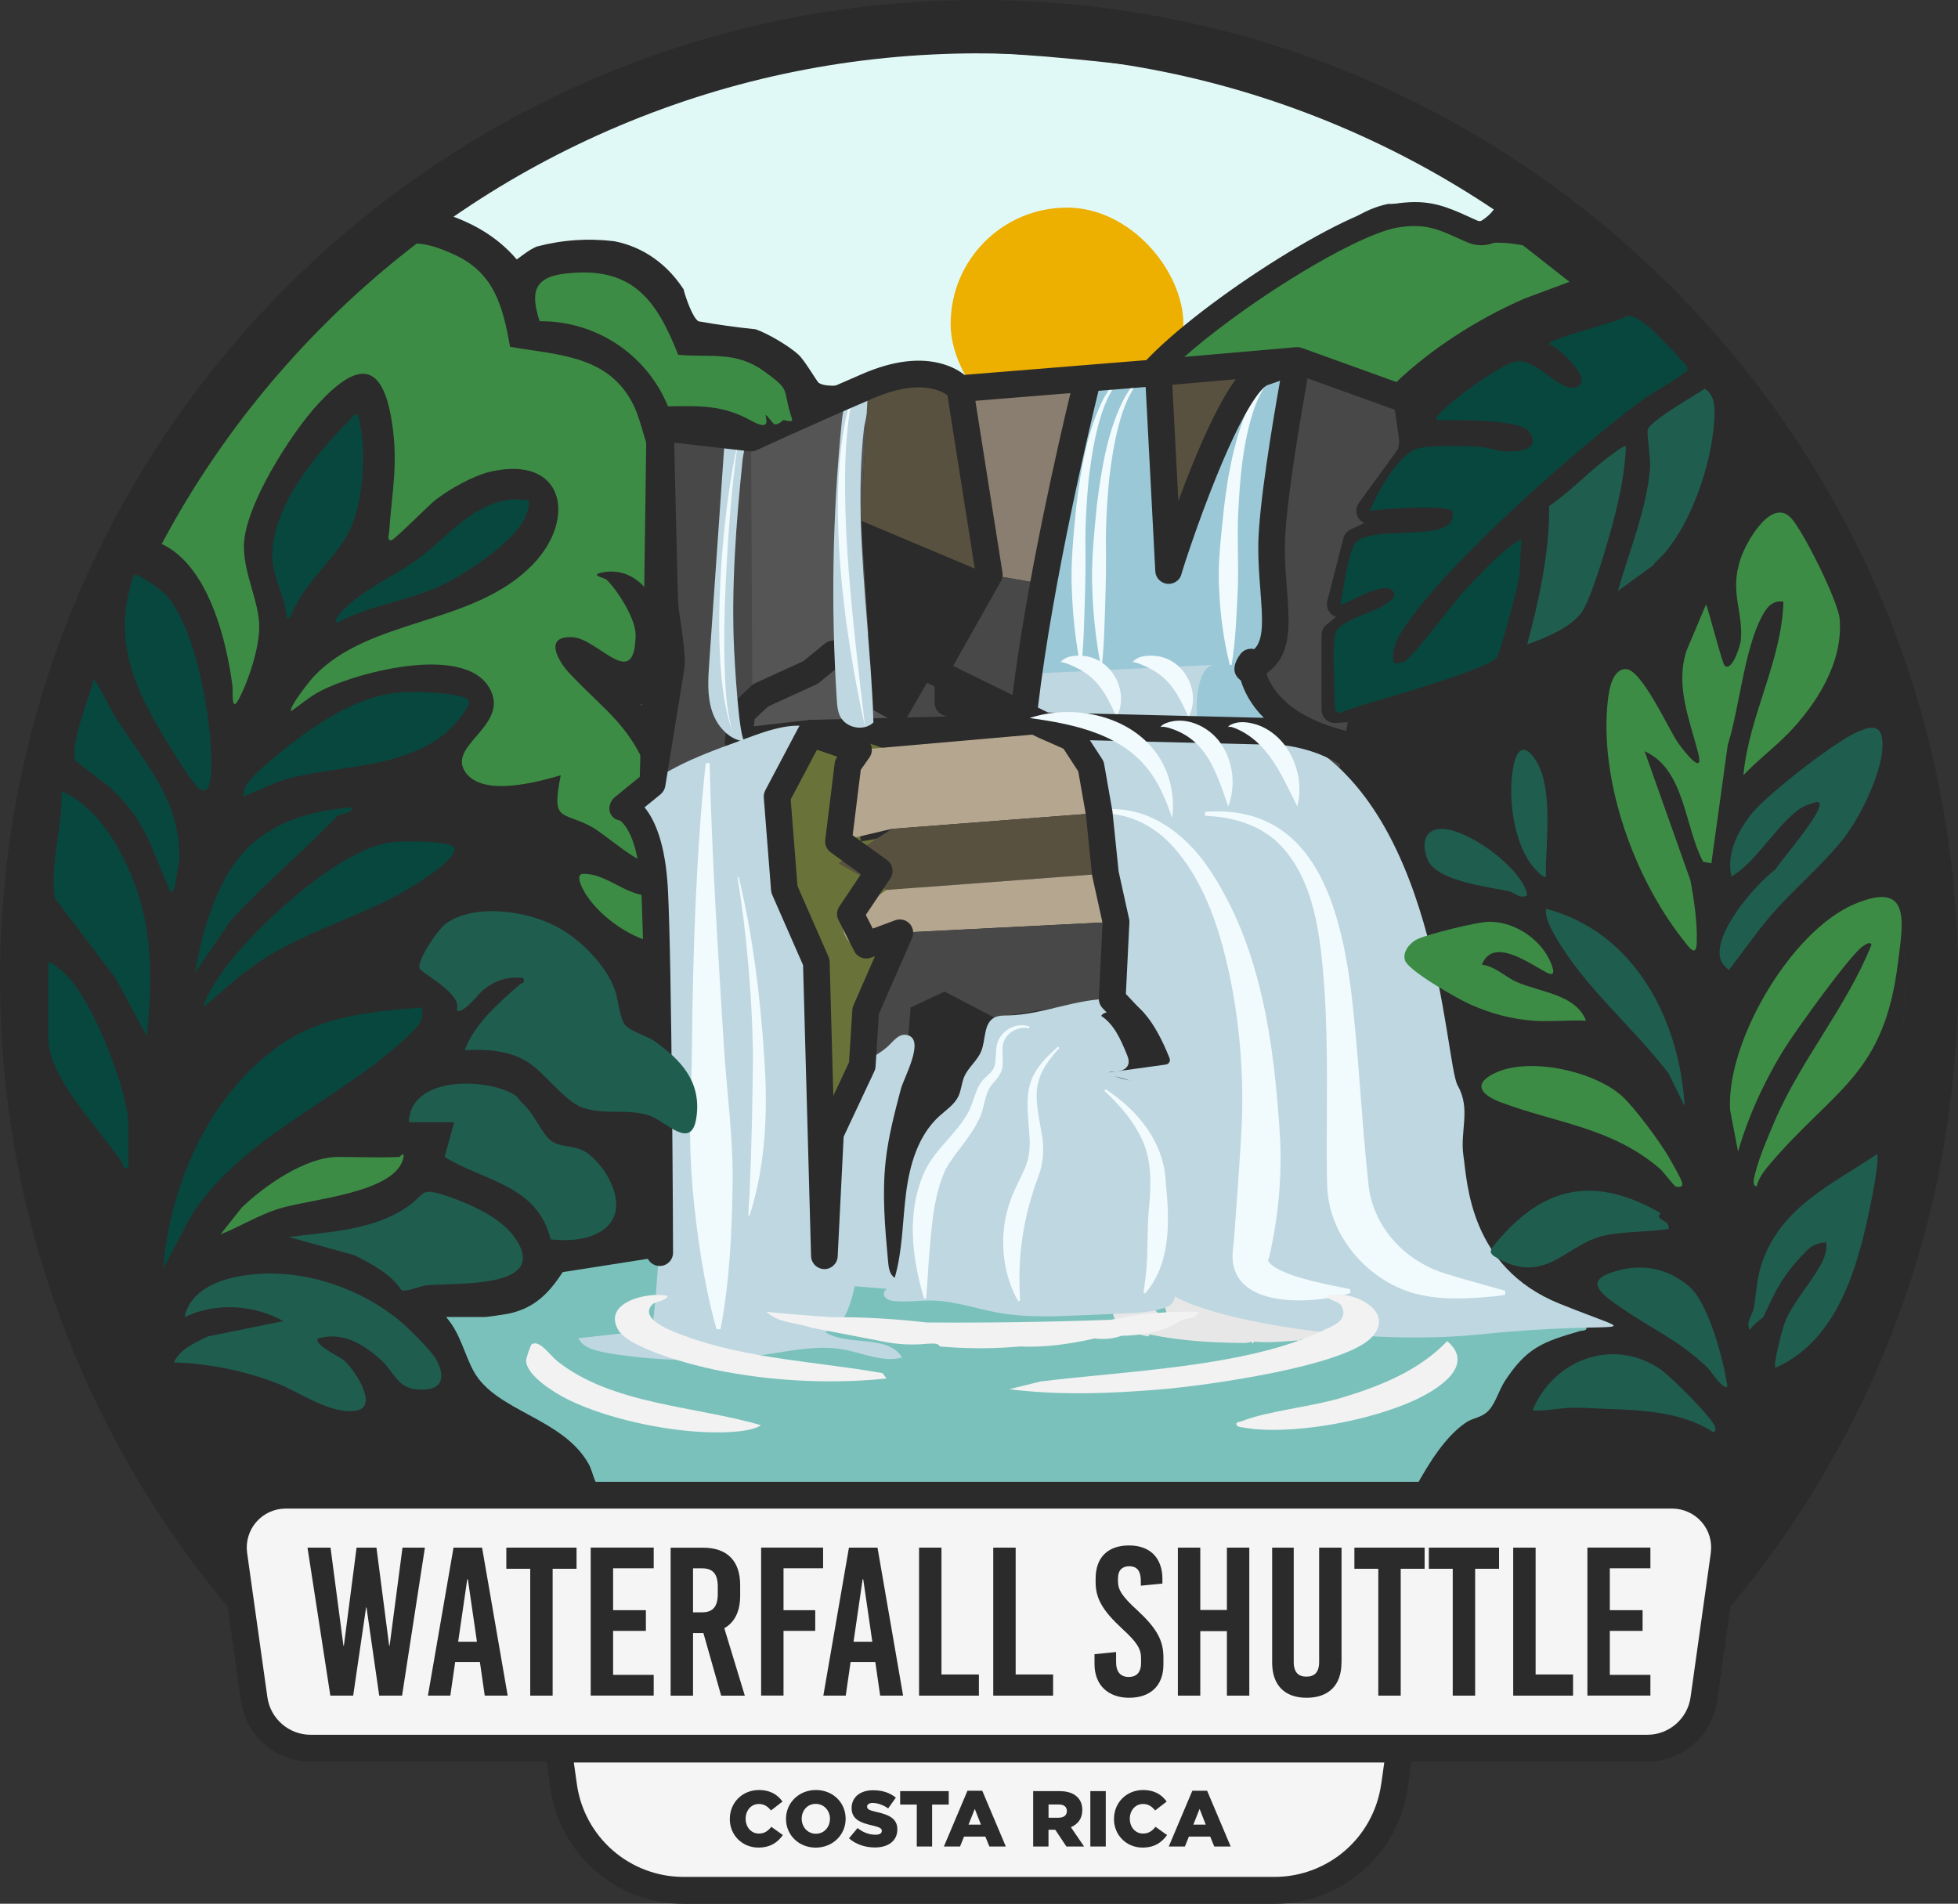 <?xml version="1.0" encoding="UTF-8"?>
<svg id="Layer_1" data-name="Layer 1" xmlns="http://www.w3.org/2000/svg" viewBox="0 0 403.76 392.56">
  <rect x="0" y="0" width="403.76" height="392.56" fill="#333333" stroke="none"/>
  <defs>
    <style>
      .cls-1 {
        fill: #2b2b2b;
      }

      .cls-2 {
        fill: #f1fafc;
      }

      .cls-3 {
        fill: #897e6f;
      }

      .cls-4 {
        fill: #595140;
      }

      .cls-5 {
        fill: #7ac1bb;
      }

      .cls-6 {
        fill: #697339;
      }

      .cls-7 {
        fill: #e7e7e7;
      }

      .cls-8 {
        fill: #b5a690;
      }

      .cls-9 {
        fill: #1d1d1d;
      }

      .cls-10 {
        fill: #edaf00;
      }

      .cls-11 {
        fill: #9ac8d6;
      }

      .cls-12 {
        fill: #bed7e1;
      }

      .cls-13 {
        fill: #3d8c45;
      }

      .cls-14 {
        fill: #f2f2f2;
      }

      .cls-15 {
        fill: #f5f5f5;
      }

      .cls-16 {
        fill: #08473e;
      }

      .cls-17 {
        fill: #e1f9f6;
      }

      .cls-18 {
        fill: #484848;
      }

      .cls-19 {
        fill: #1a1a1a;
      }

      .cls-20 {
        fill: #555;
      }

      .cls-21 {
        fill: #1f5d4e;
      }
    </style>
  </defs>
  <path class="cls-1" d="M377.75,127.59c-9.61-22.73-23.38-43.14-40.91-60.67-17.53-17.53-37.95-31.3-60.67-40.91-23.52-9.95-48.52-14.99-74.29-14.99s-50.77,5.05-74.29,14.99c-22.73,9.61-43.14,23.38-60.67,40.91-17.53,17.53-31.3,37.95-40.91,60.67-9.95,23.52-14.99,48.52-14.99,74.29s5.05,50.77,14.99,74.29c9.61,22.73,23.38,43.14,40.91,60.67,12.42,12.42,36.74,14.67,51.84,23.17,6.22,3.5,2.2,14.94,8.83,17.74,23.52,9.95,49.4-21.56,75.17-21.56s49.89,31.51,73.41,21.56c7.53-3.19,5.44-12.99,12.45-17.08,14.13-8.24,36.51-12.11,48.23-23.83,17.53-17.53,31.3-37.95,40.91-60.67,9.95-23.52,14.99-48.52,14.99-74.29s-5.05-50.77-14.99-74.29ZM248.66,72.98c0,15.93-12.91,28.84-28.84,28.84h0c-15.93,0-28.84-12.91-28.84-28.84h0c0-15.93,12.91-28.84,28.84-28.84h0c15.93,0,28.84,12.91,28.84,28.84h0Z"/>
  <rect class="cls-1" x="186.11" y="39.28" width="67.42" height="67.42" rx="33.71" ry="33.71"/>
  <path class="cls-17" d="M308.3,41.24c-1.25-1.35-9.5-5.79-11.72-7-8.65-4.73-19.71-9.89-28.99-13.12-9.41-3.62-19.72-6.62-29.73-7.71-.6.24-1.23.4-1.89.32-28.06-3.19-56.68-5.91-84.04,3.21l-1.6-.23c-4.08.32-8.38,1.59-12.11,3.3-16.33,5.43-32.81,13.98-46.79,23.95,5.88,1.88,11.09,4.79,15.13,9.54,1.32-.95,2.61-2.02,4.13-2.66,5.23-1.38,10.55-1.75,15.96-1.1,6.06,1.16,10.98,4.81,14.31,9.91.37,1.54,1.87,5.95,3.09,6.61,3.9.69,7.82,1.24,11.77,1.64,2.48.85,6.88,3.44,8.82,5.22,1.35,1.24,3.81,5.58,4.21,5.84,1.76,1.13,5.98.19,8.14.53.67-.18,5.17-1.2,5.3-1.68,3.8-.44,2.47-.47,8.46-.44,6.73-.81,9.81,2.95,20.25,1.84,6.43-.3,5.4-.3,13.07-.3l12.61-2.79c5.04-2.35,4.16,0,10.18-8.11,2.48-3.7,2.38-2.87,5.57-4.77,8.38-5.02,7.81-5.79,8.23-5.37.95.93,5.77,7.03,7.18,8.18-.43-10.96,8.02-21.86,18.43-24.01,6.41.01,12.68.04,18.17,3.85,1.18.01,5.12-3.25,3.83-4.66Z"/>
  <rect class="cls-10" x="196.03" y="42.81" width="48" height="48" rx="24" ry="24"/>
  <g>
    <path class="cls-13" d="M256.79,100.43c.09-.82.28-1.84.55-3.09.47-2.23.96-4.53.58-6.72-.12-.66-.49-1.25-1.05-1.62-.41-.28-.9-.43-1.39-.43-.17,0-.34.02-.5.05-3.94.82-7.01,3.15-9.72,5.21-2.75,2.09-5.16,3.92-8.09,4.16-.17-.66-.37-1.45-.5-2.02-.35-1.43-.57-2.33-.78-2.88-.55-1.44-1.85-3.31-2.99-4.96-.39-.56-.88-1.27-1.17-1.73.62-1.79,3.32-6.66,4.25-7.87,8.69-11.26,40.66-32.24,51.82-34.02,1.46-.23,2.76-.35,3.97-.35,3.91,0,6.61,1.22,10.7,3.07l1.05.47c.6.27,1.23.4,1.88.4.6,0,1.2-.12,1.76-.35.05-.02.5-.19,1.82-.19,2.04,0,4.71.41,6.1.71l13.55,10.62-13.29,4.96s-.08.03-.12.05c-9.57,4.17-18.93,10.29-25.7,16.81-.65.62-1.74,1.95-3.46,4.06-1.03,1.26-2.52,3.08-3.18,3.78-.73.14-2.32.34-3.42.47-1.88.23-3.83.46-5.01.76-6.23,1.58-13.48,5.11-17.67,10.65Z"/>
    <path class="cls-1" d="M291.77,46.62c3.38,0,5.61,1.01,9.68,2.85.34.16.7.31,1.06.48.92.41,1.89.62,2.9.62.88,0,1.74-.16,2.56-.47.11-.02.43-.06,1.02-.06,1.61,0,3.7.29,5.04.54l9.61,7.53-9.15,3.41c-.08.03-.16.06-.25.1-9.83,4.28-19.46,10.58-26.42,17.3-.76.73-1.89,2.1-3.66,4.27-.77.94-1.82,2.23-2.53,3.05-.73.11-1.72.22-2.46.31-2.05.25-3.99.48-5.32.82-4.39,1.11-9.25,3.14-13.37,6.12.09-1.09.07-2.2-.12-3.32-.23-1.32-.99-2.49-2.1-3.25-.83-.56-1.8-.85-2.78-.85-.34,0-.67.03-1.01.1-4.49.93-7.79,3.44-10.71,5.66-1.9,1.44-3.38,2.53-4.78,3.14-.32-1.34-.54-2.16-.78-2.8-.61-1.59-1.74-3.28-3.26-5.48-.13-.18-.27-.39-.41-.59.92-1.96,2.75-5.2,3.41-6.09,3.78-4.9,13.34-12.74,24.35-19.98,10.96-7.2,21.13-12.35,25.91-13.11,1.33-.21,2.5-.32,3.58-.32M291.77,41.67c-1.31,0-2.74.12-4.36.38-11.98,1.91-44.49,23.41-53.4,34.96-1.06,1.37-5.13,8.48-4.86,9.77.19.93,3.6,5.06,4.41,7.19.43,1.12,1.44,6.34,1.88,6.47.36.04.72.05,1.07.05,7.51,0,11.56-7.9,18.96-9.44.83,4.73-3.9,11.82,1.1,14.86,2.63-7.3,11.32-11.9,18.49-13.72,2.16-.55,8.09-.95,9.05-1.41.74-.36,5.81-7,7.14-8.28,6.95-6.7,16.13-12.48,24.96-16.32l17.43-6.5-17.47-13.69c-1.25-.31-4.56-.89-7.19-.89-1.11,0-2.09.1-2.75.37-.26.11-.54.16-.82.16-.3,0-.59-.06-.87-.19-4.82-2.17-7.97-3.77-12.77-3.77h0Z"/>
  </g>
  <path class="cls-13" d="M362.26,244.62c-1.13,0-.44-2.18-.29-2.77.75-3.13,2.74-7.75,4.05-10.81,5.48-12.69,14.73-23.35,19.91-36.24-.35-.76-1.31.03-1.77.32-2.54,1.6-13.92,17.48-16.07,20.93-4.07,6.51-7.58,14.06-9.68,21.42l-1.64-8.54c-.87-13.99,12.49-36.98,25.71-42.53,11.84-4.97,9.9,3.99,8.89,12.19-2.84,22.94-12.88,25.77-26.08,41.07-1.18,1.37-2.68,3.18-3.03,4.96Z"/>
  <path class="cls-13" d="M160.24,216.27c-.07.29-.55.79-1.1.56-.72-.31-5.03-6.38-6.6-7.72-2.53-2.15-9.1-5.15-9.8-8.36-.32-1.45.37-3.97-.66-4.85-.98-.83-6.62-1.24-8.57-1.89-4.78-1.58-9.81-5.23-12.59-9.43-.51-.77-2.67-4.39-.58-4.39,6.01,0,10.22,6.73,17.55,3.82,5.44-2.16,4.37-11.65,4.2-16.44,2.24.04,3.85-1.79,6.2-1.12.46.13,5.45,6.26,6.12,7.21,3.11,4.4,5.83,10.72,5.83,16.19v26.42Z"/>
  <path class="cls-21" d="M82.42,272.36c1.89,1.56,6.84,6.42,7.79,8.44,2.1,4.47-.12,6.16-4.56,5.67-3.72-.41-4.62-3.78-6.85-5.82-3.71-3.39-8.06-6.16-13.23-4.65-1.05,1.16,4.53,3.84,5.23,4.4,2.15,1.74,7.41,9.58,2.76,10.46-5.13.97-11.82-3.8-16.41-5.61-6.47-2.55-14.37-4.14-21.3-4.3,1.29-2.85,4.36-4.03,7.01-5.37l15.56-3.16c-6.12-3.42-13.99-3.89-20.36-.82.9-4.68,5.5-7.11,9.78-8.11,11.87-2.76,25.33,1.21,34.6,8.87Z"/>
  <path class="cls-16" d="M87.03,207.74c.46,2.96-1.16,4.25-3.05,6.04-13.58,12.93-34.49,20.7-44.75,37.27l-5.59,10.64c1.37-17.29,9.34-35.6,23.71-45.91,8.83-6.34,19.06-7.18,29.68-8.03Z"/>
  <path class="cls-20" d="M179.03,79.59l-26.84,11.54.31-2.8-2.63,2-13.82-2.17,2.17,28.17c.62,8.07.37,16.19-.76,24.2l-2.97,21.13,17.72-8.77,14.93-1.68,18.9-1.56-7.01-70.06-26.84,11.54h0"/>
  <path class="cls-18" d="M155.19,151.93l-.32-61.6-18.82-2.17,3.79,39.45-5.36,34.05s6.23-5.41,20.71-9.73Z"/>
  <path class="cls-21" d="M107.6,227.35c2.75,2.45,4.06,6.45,6.12,7.93,1.98,1.42,4.6.76,7.08,2.28,1.44.88,3.37,3.1,4.24,4.57,5.9,10.02-1.97,14.58-11.5,13.42-2.74-11.18-13.52-11.88-21.86-16.98l1.97-7.16h-9.35c.28-9.52,15.65-9.16,21.51-5.82,1.14.65,1.16,1.18,1.81,1.76Z"/>
  <path class="cls-21" d="M82.73,265.99c-2.12-3.29-6.16-5.41-9.64-7.16l-13.58-3.75c8.32-1.08,17.23-1.33,24.39-6.16,3.91-2.64,2.51-4.23,8.07-2.36,4.71,1.59,11.1,4.35,14.08,8.49,7.81,10.88-12.2,9.4-18.13,9.99-1.3.13-4.26,1.51-5.19.95Z"/>
  <path class="cls-21" d="M366.12,282.05c-.55-.62,1.42-8.04,1.93-9.35,1.78-4.56,6.61-9.53,8.09-13.37.42-1.08.56-2,.43-3.15-2.46.13-3.29.93-4.84,2.56-4.18,4.42-5.6,7.42-8.02,12.67-.22.48-2.61,1.89-2.83,2.93-1.04-1.6.57-3.26.8-4.71.66-4.16.54-6.72,2.3-10.91,4.36-10.34,14.29-14.81,23.05-20.71.73,1.01-1.46,11.22-1.9,13.23-2.65,11.97-6.96,25.45-19.01,30.8Z"/>
  <path class="cls-16" d="M93.6,174.74c1.14,1.65-5.05,5.74-6.28,6.59-10.09,6.91-22.14,9.69-32.39,16.06-4.74,2.94-8.81,6.79-13.04,10.35.43-1.92,1.99-4.34,3.07-6.01,5.93-9.2,24.78-26.79,35.8-28.06,2.1-.24,11.83-.39,12.85,1.07Z"/>
  <path class="cls-16" d="M95.63,146.99c-7.9,11.76-24.64,10.44-36.24,13.57-2.97.8-6.33,2.59-9.24,3.69-.16-.17.44-2.19.73-2.57,2.13-2.86,8.56-7.96,11.52-10.08,5.75-4.12,12.57-8.17,19.96-8.8,2.73-.23,11.96-.09,14.03,1.38.88.63-.3,2.15-.75,2.82Z"/>
  <path class="cls-16" d="M73.81,85.54c1.82,6.39,1.26,16.98-1.37,23.12-2.57,6.01-9.13,10.68-12.34,17.94-1.18,2.66-1.04-.68-1.29-1.56-.78-2.79-2.44-6.76-2.62-9.51-.68-10.5,9.04-22.05,16.06-29.07.49-.49.48-1.2,1.55-.92Z"/>
  <path class="cls-21" d="M335.29,92.14c-.23,5.03-1.2,10.01-2.47,14.87-1.18,4.5-4.17,14.75-6.22,18.55-1.93,3.57-7.98,6.05-11.67,7.31,2.46-9.32,4.59-18.8,4.52-28.51,4.68-3.21,8.5-7.5,13.15-10.79.49-.34,2.31-1.87,2.69-1.43Z"/>
  <path class="cls-13" d="M334.55,226.1c2.61,2.39,7.58,9.14,9.45,12.3.64,1.09,2.58,4.46,2.85,5.42.31,1.08-.81,1.01-1.36.82-.23-.08-2.68-3.21-3.22-3.67-10.04-8.56-21.35-9.35-32.83-13.69-4.39-1.66-5.79-4.02-.72-6.21,7.07-3.05,20.15-.17,25.84,5.03Z"/>
  <path class="cls-21" d="M347.4,228.11l-3.31-6.74c-7.06-9.27-17.44-17.93-23.24-28.08-1.02-1.79-2.19-3.79-2.07-5.91,18.34,4.84,27.57,22.92,28.62,40.73Z"/>
  <path class="cls-21" d="M342.25,282.26c2.21,1.48,10.11,9.37,11.24,11.61.34.68.48,1.42-.3,1.38-6.45-4.14-14.56-4.48-22.11-4.74-2.02-.07-4.55-.24-6.49-.23-2.98.01-5.61.72-8.56.57,4.26-10.44,16.41-15.13,26.22-8.6Z"/>
  <path class="cls-16" d="M109.05,103.15c.12,1.23-.22,2.31-.7,3.43-2.32,5.32-12.99,12.29-18.41,14.62-6.66,2.86-14.17,3.81-20.52,7.28-.83-1.06,2.39-3.7,3.18-4.37,3.94-3.34,9.2-5.65,13.28-8.61,7.15-5.2,12.99-13.89,23.17-12.34Z"/>
  <path class="cls-21" d="M348.28,265.23c4.05,3.4,7.18,15.39,7.93,20.67-.87.87-3.48-3.28-4.1-3.88-6.09-5.82-11.44-7.91-17.88-12.4-3.05-2.13-7.79-5.12-2.23-7.11,5.92-2.12,11.47-1.31,16.28,2.72Z"/>
  <path class="cls-16" d="M72.72,166.46c-.29,1.5-2.65,1.26-3.16,1.8-6.94,7.21-15.1,14.06-22.06,21.67l-7.25,10.65c.85-5.83,2.82-12.68,5.4-17.98,5.44-11.18,15.08-15.21,27.07-16.14Z"/>
  <path class="cls-13" d="M82.35,238.57c.09,0,1.19-1.35.81.26-1.67,7.28-19.49,8.41-25.86,10.47-4.14,1.34-7.82,3.64-11.83,5.24l4.38-5.53c4.67-4.49,13.14-10.44,19.83-10.44,4.19,0,8.49.19,12.66,0Z"/>
  <path class="cls-21" d="M314.92,184.62c-1.67.82-2.34-.52-3.83-.85-4.05-.89-14.77-2.02-16.67-6.45-1.14-2.65-1.05-5.95,2.21-6.37,5.19-.68,17.39,7.95,18.3,13.66Z"/>
  <path class="cls-21" d="M318.78,180.76c-.42.49-2.19-1.5-2.52-1.88-4.27-5.04-5.51-15.15-4.05-21.48.52-2.25,1.66-3.87,3.5-1.91,5.06,5.38,2.92,18.38,3.07,25.27Z"/>
  <path class="cls-9" d="M224.1,78.93c-.08.1.18.81-.06,1.01l-.75.14c-12.58-1.73-25.34.82-38.03-.03-.62-.04-1.08.22-1.35-.57l40.18-.55Z"/>
  <path class="cls-19" d="M236.76,12.32c10.82,1.95,20.52,4.91,31.17,8.19l-.35.61c-9.09-3.16-20.24-5.92-29.73-7.71-.72.32-1.65.59-2.2,0l1.1-1.1Z"/>
  <path class="cls-5" d="M124.75,307.36c-2.18-.42-2.29-3.56-3.35-5.46-5.36-9.59-19.24-10.85-23.75-19.19-1.96-3.62-2.71-7.76-5.66-11.13h7.98c.48,0,4.13-.54,4.83-.68,5.38-1.12,8.35-4.17,11.24-8.58l28.8-4.51c3.22,1.94,9.46,3.65,13.21,4.4,14.68,2.87,31.92,4.54,46.79,3.3.37,0,.73,0,1.1,0,6.75.13,13.46.11,20.12-.08l-.3-.47c-.03-.26.01-.45.28-.55.45-.05.92.03,1.37,0,.1.28.2.5.29.49,10.44-.47,22.82-2.24,32.19-6,.36-.11.98-.79,2.2-1.1,5.27-1.35,33.41,2.93,39.31,5,3.31,1.16,5.61,3.78,9.8,5.06,3.71,1.13,8.24.82,11.05,1.61.61.17,4.55,3.44,4.79,4.02.43,1.03-.64.81-1.2.97-7.64,2.24-10.97,3.35-15.54,10.35-1.18,1.81-1.92,4.56-3.32,6.04-1.49,1.56-3.14,1.44-4.68,2.48-4.3,2.9-7.67,8.47-10.17,12.95"/>
  <path class="cls-14" d="M114.87,280.64c11.28,9.01,28.6,9.29,42.06,13.25-1.35.94-4.16,1.25-5.78,1.37-10.09.73-24.95-2.18-34.05-6.68-2.56-1.27-8.43-4.79-8.61-7.94-.03-.59.95-3.33,1.17-3.46,1.6-.98,3.77,2.31,5.21,3.45Z"/>
  <path class="cls-14" d="M255.32,294.16c-1.08-.92.35-.93.89-1.15,4.88-1.98,14.42-2.97,20.36-4.76,8.32-2.5,16.11-5.7,21.86-11.7,6.03,5.1-2.11,10.14-7.21,12.4-8.75,3.88-22.67,6.58-32.43,5.75-.52-.04-3.34-.44-3.47-.55Z"/>
  <path class="cls-13" d="M139.15,132.87c-1.87-3.43.16-6.36-.61-8.75-2.06-6.41,2.82-10.23-1.11-18-2.35-4.64-.49-7.2-2.43-10.49-1.83-3.11-2.6-8.53-4.38-12.13-5.08-10.27-15.48-10.24-25.44-11.99-1.51-8.47-3.29-15.34-11.72-19.11-5.93-2.65-10.13-3.41-15.51.67-8.87,6.73-19.76,18.76-26.71,27.51-7.57,9.53-14.32,19.64-19.83,30.55-.33,1.31,1.06.59,2.17,1.14,9.43,4.64,13.14,19.76,14.35,29.15.14,1.06-.3,5.69,1.24,2.87,2.09-3.85,4.29-10.66,4.29-15.01,0-5.17-3.19-10.89-3.17-16.64.02-8.14,9.73-23.31,15.26-29.3,7.98-8.65,13.28-9.18,15.27,3.72,1.35,8.72-.03,14.53-.59,22.82-.02.35-.51,1.56.45,1.53.62-.02,7.82-7.35,9.22-8.41,2.93-2.22,7.71-4.94,11.28-5.75,15.1-3.45,17.86,9.62,8.69,19.15-12.2,12.67-33.67,10.9-45.16,23.09-.79.84-5.26,6.45-4.67,7.16,1.97-1.39,3.87-3.03,6.03-4.15,7.55-3.94,31.29-10.26,35.37.45,2.69,7.07-9.37,11-5.38,16.4,3.66,4.95,14.55,1.97,19.57.51-1.93,9.72.13,7.34,6.24,10.56,2.82,1.49,10.22,8.33,12.7,7.57,2.8-.86.75-13.74-.1-16.32-3.84-11.74-9.32-14.66-16.93-22.71-2.47-2.61-5.53-7.86.49-7.57,5.37.26,12.88,11.51,13.04-.46.04-3.29-3.71-9.22-6.04-11.44-.34-.32-3.62-.91-.84-1.45,12.74-2.48,17.62,20.76,7.97,27.23,4.15,4.03,1.41,3.95,3.3,9.36.4.3,1.68-8.96,1.68-9.41l1.34-3.14c1.33-.29-1.37-2.02-1.04-1.53,2.61,3.82-2.62-3.98,2.39-4.3-.71-6.75,2.77,2.97-.69-3.36Z"/>
  <path class="cls-7" d="M271.83,264.78l.3.78c.03-.27.28-.51.74-.74,1.37-1.44,4.61-5.41,6.52-2.46,1.72,2.65-3.46,5.64-3.07,8.37.08.11.61-.44.74-.49,2.26-1.83,9.95-2.21,7.15,2.47-.22.14-.42.21-.49.49.1.67-.49.94-.99.49-4.51,1.79-9.73,2.48-14.54,2.47-.24.43-.48.51-.74.25-2.95.25-5.92.5-8.87.25-.14.47-.35.47-.49,0-.57.22-1.17.27-1.77.27-6.3-.05-13.05-.45-19.18-1.75l-.45.41c-1.84-.42-3.69-.92-5.39-1.77l-.08-.61c-.98-.59-1.7-1.32-1.69-2.59.05-3.87,6.33-2.08,8.33-.72.84.58,1.51,1.88,2.73,1.83.06-1.27-.32-2.27-1.03-3.28-.87-1.24-3.72-3.11-4.04-4.1-.57-1.78.4-2.07,1.12-3.22.67-.62,2.46-.52,3.2,0,2.04.6,4.36,2.89,5.42,4.68.25.04.42.29.49.74.57-1.08.77-2.43.61-4.03"/>
  <polygon class="cls-18" points="244.88 150.73 275.87 160.15 290.14 82.49 267.53 74.33 244.88 150.73"/>
  <polygon class="cls-4" points="240.99 117.64 260.42 103.44 267.53 74.33 238.86 76.83 240.99 117.64"/>
  <path class="cls-11" d="M267.53,74.33c-2.21,3.17-3.12,7.11-3.86,10.95-3.22,16.73-4.19,33.93-2.87,50.94.07.94.1,2.03-.58,2.65-.59.53,6.58,11.59,4.36,12.01-16.61,3.09-40.43-10.04-56.99-8.81,3.66-1.09,5.8-3.89,6.85-7.71,1.05-3.82.92-7.86,1-11.83.27-13.27,3.1-26.48,8.25-38.62.68-1.59,1.42-3.2,2.59-4.44,3.52-3.73,9.38-2.87,14.28-1.75.14,13.95.29,27.9.43,41.86,2.65-8.93,5.76-17.72,9.31-26.3,1.84-4.45,3.85-8.92,6.93-12.54,3.09-3.62,5.66-6.41,10.3-6.39Z"/>
  <path class="cls-12" d="M207.58,139.18l3.43,8.96s13.18,7.22,13.98,9.9c.98,3.26,4.75,48,4.75,48,0,0,5.66-2.39,11.44,12.18.23.58-.15,1.22-.77,1.3l-15.06,2.07s18.83-1.17,18.44,19.27c0,0,.18,19.65-2.99,24-3.17,4.35,33.88,13.46,64.55,10.29,30.67-3.17,34.83,1.19,16.23-6.33-18.6-7.52-19-25.13-19.79-30.37-.79-5.25,1.58-9.68-1.19-14.59-2.77-4.91-3.94-60.13-36.02-72.99,0,0-15.44,2.77-17.02-.4-1.58-3.17-.87-13.08,2.72-13.34s-42.7,2.04-42.7,2.04Z"/>
  <polygon class="cls-1" points="197.95 80.14 201.53 95.39 204 118.5 195.47 130.6 186.04 149.66 180.11 146.45 177.54 107.35 179.03 79.59 197.95 80.14"/>
  <polygon class="cls-3" points="224.1 78.93 197.95 80.14 204 118.5 215.43 120.48 224.1 78.93"/>
  <polygon class="cls-18" points="186.04 149.66 212.33 148.06 215.43 120.48 204 118.5 186.04 149.66"/>
  <path class="cls-1" d="M152.21,155.65c-.74,0-1.45-.3-1.97-.83-.59-.61-.87-1.46-.75-2.3l.83-5.93c.09-.62.38-1.19.84-1.62l3.8-3.58c.22-.21.47-.38.74-.5l9.97-4.56,4.42-3.62c.36-.3.8-.5,1.26-.58l10.98-1.96c.62-.11,1.27,0,1.82.3l12.66,7.04c.87.49,1.41,1.41,1.41,2.41v2.96l14.91,4.57c1.29.4,2.1,1.67,1.92,3.01-.18,1.34-1.31,2.34-2.66,2.38l-45.07,1.13-14.81,1.67c-.1.01-.21.02-.31.02ZM155.63,148.3l-.2,1.46,11.4-1.29c.08,0,.16-.01.24-.02l28.28-.71-.69-.21c-1.16-.35-1.94-1.42-1.94-2.63v-3.38l-10.39-5.78-9.31,1.66-4.14,3.39c-.18.15-.38.28-.6.37l-9.89,4.52-2.76,2.6Z"/>
  <path class="cls-6" d="M169.65,150v1.21l-9.41,13.04.26,11.71c.02,1.07.1,2.13.22,3.2l9.28,79.77,6.06-20.23s-2.08-14.09,5.08-15.28,4.03-15.02,4.03-15.02l9.61-16.08-9.55,2.6c-2.19.59-4.63-.13-5.64-1.67l-.4-.61c-.96-1.47-.3-3.23,1.55-4.13l10.29-4.99-9.73-3.94c-1.72-.7-1.8-2.48-.15-3.27l11.38-5.39-15.02,2.6-.79-6.26c-.43-3.42.82-6.83,3.52-9.63l2.9-3.01-13.5-4.61Z"/>
  <g>
    <path class="cls-12" d="M180.11,148.98c-2.01,1.91-5.73,1.16-6.92-1.38-.48-1.04-.57-2.22-.64-3.37-1.22-19-.88-38.11,1.01-57.05.16-1.61.35-3.26,1.09-4.68.66-1.26,3.09-4.32,4.38-2.89,1.13,1.25-.69,7.11-.87,8.71-.74,6.67-.83,13.39-.62,20.09.43,13.55,2.13,27.02,2.57,40.57Z"/>
    <path class="cls-12" d="M153.63,152.89c-3.22-.24-5.79-3.11-6.81-6.28-1.02-3.16-.8-6.59-.57-9.91,1.02-14.69,2.04-29.37,3.06-44.06.13-1.84.7-5.3,3.19-4.31,2.1.84.79,4.84.63,6.49-.67,6.6-1.27,13.21-1.61,19.84s-.44,12.95-.13,19.42c.08,1.72.98,18.73,2.24,18.82Z"/>
    <path class="cls-12" d="M152.21,152.89c-8.66,3.13-17.75,6.54-23.66,13.61,2.54.42,4.53,2.54,5.51,4.92s1.12,5,1.22,7.57c.45,10.88.58,21.76.7,32.65.05,4.52.1,9.03.15,13.55.19,16.38.37,32.82-1.67,49.07-5.06.56-10.13,1.13-15.19,1.69.64,1.4,2.21,2.12,3.69,2.53,1.26.35,2.56.58,3.85.77,10.3,1.57,20.84,1.59,31.15.06,5.31-.79,10.71-1.99,16-1.03,4.04.73,8.11,2.72,12.07,1.65-3.33-5.44-13.28-1.54-17.27-6.52-1.62-2.02-1.64-4.85-1.58-7.44.41-18.18.82-36.37,1.23-54.55.1-4.35.2-8.7-.08-13.03-.28-4.38-1.08-9.02-4.05-12.25-.85-.93-1.87-1.72-2.55-2.78-1.09-1.68-1.2-3.79-1.28-5.8-.26-6.56-.29-13.8,3.94-18.82,2.09-2.47,8.57-7.05,2.74-8.75-4.51-1.31-10.77,1.39-14.93,2.89Z"/>
  </g>
  <path class="cls-8" d="M183.91,170.92l42.76-3.29-1.68-9.59-3.81-5.85c-.54-.83-1.49-1.29-2.48-1.21l-41.68,3.64-2.18,3.08c-1.94,2.75-2.84,6.11-2.53,9.46l.58,6.35,11.01-2.6Z"/>
  <polygon class="cls-4" points="182.81 183.52 227.96 180.13 226.67 167.63 183.91 170.92 172.9 178.04 182.81 183.52"/>
  <path class="cls-8" d="M185.56,192.33l44.59-2.25-2.19-9.95-45.14,3.39-7.46,4.94c-1.41.93-1.91,2.75-1.18,4.27l.22.46c.76,1.58,2.59,2.32,4.23,1.71l6.93-2.57Z"/>
  <polygon class="cls-18" points="230.15 190.08 229.37 205.98 205.05 209.83 194.78 204.47 187.78 207.74 187.32 213.52 178.67 218.96 178.52 208.41 185.56 192.33 230.15 190.08"/>
  <path class="cls-2" d="M146.34,157.39c.45,19.46,1.74,38.85,2.93,58.27.62,9.7,2.01,19.37,1.8,29.11-.16,9.82-.64,19.58-2.48,29.31,0,0-.82.04-.82.04-1.4-4.81-2.34-9.64-3.14-14.48-1.53-9.66-2.52-19.38-2.29-29.16.11-4.88.3-9.76.34-14.64.1-9.76.32-19.52.74-29.27.46-9.75,1.03-19.51,2.11-29.22l.82.04h0Z"/>
  <path class="cls-2" d="M152.33,180.81c2.91,12.13,4.44,24.56,5.25,37,.8,11,.38,22.28-3,32.85,0,0-.27-.05-.27-.05.04-1.48.15-2.94.25-4.39.43-9.4.61-18.91.71-28.32-.08-6.55-.43-13.11-1.03-19.64-.49-5.82-1.22-11.61-2.17-17.38l.27-.06h0Z"/>
  <path class="cls-2" d="M248.48,167.41c21.86-1.68,27.61,18.29,30.01,35.96,1.7,13.53,2.2,27.08,3.68,40.58.77,8.83,7.45,16.17,16.07,18.73,2.8.9,9.29,2.66,12.17,3.49,0,0-.04.82-.04.82-.72.14-1.44.22-2.16.32-5.14.48-10.4.82-15.48-.34-10.04-2.19-18.79-11.78-19.05-22.45-.02-.31-.07-2.32-.08-2.69-.11-12.66.34-25.35-.49-37.93-.8-10.39-1.85-22.64-9.67-30.2-2.91-2.75-6.85-4.38-10.82-5.06-1.36-.22-2.74-.35-4.14-.42v-.83h-.01Z"/>
  <path class="cls-2" d="M227.8,166.93c8.76-.85,16.4,4.83,21.19,11.73,11.12,16.25,13.75,36.49,14.96,55.7.41,7.63-.21,15.34-1.78,22.82-.06.21-.29,1.36-.35,1.6,0,0-.06.27-.06.27l-.03.13c-.03.1-.09.28-.13.38-.08.21-.18.19-.03.51.33.61,1.19,1.19,1.92,1.59,1.95,1.05,4.47,1.82,7.01,2.46,2.56.65,5.22,1.17,7.92,1.71l.05.82c-1.36.41-2.72.69-4.11.93-7.28,1.32-20.78,1.18-20.18-9.25,0,0,.04-.37.04-.37l.35-3.92c.46-6.11,1-13.62,1.36-19.72.65-10.55-.04-21.23-2.05-31.61-2.04-10.16-5.19-20.76-12.32-28.49-3.56-3.82-8.45-6.36-13.76-6.48,0,0-.02-.83-.02-.83h0Z"/>
  <path class="cls-2" d="M235.95,77.69c-1.05.63-1.79,1.78-2.44,2.79,0,0-.89,1.67-.89,1.67l-.73,1.75c-.66,1.7-1.2,3.68-1.61,5.47-.13.46-.32,1.39-.4,1.86-.45,2.12-.89,5.36-1.15,7.54-.49,4.98-.77,10.27-.66,15.28.03,5.02-.14,10.31-.33,15.33-.08,2.56-.22,5.13-.51,7.72l-.27.02c-.97-5.09-1.53-10.23-1.71-15.4-.28-5.82.37-11.63.92-17.41.96-7.6,2.19-15.64,5.82-22.49.99-1.61,2.12-3.46,3.87-4.39,0,0,.1.25.1.25h0Z"/>
  <path class="cls-2" d="M231.73,77.69c-1.05.63-1.79,1.78-2.44,2.79,0,0-.89,1.67-.89,1.67l-.73,1.75c-.66,1.7-1.2,3.68-1.61,5.47-.13.46-.32,1.39-.4,1.86-.45,2.12-.89,5.36-1.15,7.54-.49,4.98-.77,10.27-.66,15.28.03,5.02-.14,10.31-.33,15.33-.08,2.56-.22,5.13-.51,7.72l-.27.02c-.97-5.09-1.53-10.23-1.71-15.4-.28-5.82.37-11.63.92-17.41.96-7.6,2.19-15.65,5.82-22.49.99-1.61,2.12-3.46,3.87-4.39,0,0,.1.25.1.25h0Z"/>
  <path class="cls-2" d="M262.66,77.75c-1.02.65-1.74,1.79-2.37,2.8l-.86,1.67-.7,1.75c-2.5,7.19-3.06,14.89-3.43,22.46-.18,5.09.14,10.18-.06,15.27-.26,5.15-.42,10.27-1.26,15.4,0,0-.38.02-.38.02-1.28-5.08-1.96-10.22-2.2-15.4-.34-5.19.32-10.36.84-15.52.24-2.55.65-5.2,1.03-7.72,0,0,.76-3.83.76-3.83.3-1.47.82-3.27,1.19-4.74.2-.61.72-2.16.93-2.79.62-1.79,1.5-3.69,2.4-5.37,1.03-1.62,2.18-3.45,3.97-4.37,0,0,.15.36.15.36h0Z"/>
  <path class="cls-2" d="M245.11,147.89c-2.35-5.09-4.01-8.41-9.33-10.68-.72-.28-1.42-.67-2.23-.68,1.13-1.39,3.43-1.45,5.08-1.24,5.72.8,9.11,7.5,6.47,12.59h0Z"/>
  <path class="cls-2" d="M230.27,147.89c-2.34-5.09-4.01-8.41-9.33-10.68-.72-.28-1.42-.67-2.23-.68,1.13-1.39,3.43-1.45,5.08-1.24,5.72.8,9.11,7.5,6.47,12.59h0Z"/>
  <path class="cls-4" d="M204,118.5l-26.47-11.14,1.5-27.76,4.54-2.74c3.48-2.1,7.9-1.83,11.09.69l3.29,2.6,6.06,38.36Z"/>
  <path class="cls-14" d="M137.67,267.2c-.28,1.14-2.42,1.03-3.15,1.79-3,3.11,4.57,5.69,6.71,6.49,12.76,4.74,27.45,5.31,40.78,7.67l.81,1.11c-11.49,1.19-24.02.55-35.36-1.8-4.49-.93-17.82-4.34-20.03-8.31-3.14-5.64,6.15-7.82,10.25-6.95Z"/>
  <path class="cls-12" d="M176.54,263.46s-12.04-15.21-11.68,0c.36,15.21,4.31,11.84,7.46,10.05,3.15-1.79,4.22-10.05,4.22-10.05Z"/>
  <path class="cls-14" d="M282.81,275.81c-5.77,6-34.23,9.9-43.03,10.65-10.53.9-21.2,1.32-31.65,0l6.4-1.58c17.37-2.19,42.61-2.95,58.29-10.52,2.15-1.04,5.26-2.06,3.85-4.97-.63-1.3-2.64-1.05-3.03-2.19,5.04-1.47,14.44,3.12,9.17,8.61Z"/>
  <path class="cls-14" d="M229.05,272.15c-12.87.46-25.53.65-37.98.55-6.63-.77-13.24-1.13-19.82-1.1-4.41-.34-8.82-.61-13.21-1.1,2.27,2.29,6.41,2.27,9.36,3.3l14.31,2.75c3.11.68,6.22.86,9.36.55.88.02,2.29-.34,2.75.55,5.52.49,11.03.49,16.51,0,5.12.25,10.42-.52,15.41-1.65,1.72.24,3.88.08,5.5-.55,3.36-.05,7.56-.59,10.46-2.2.65-.19,1.52-.85,2.2-1.1,1.13-.42,2.78-.27,3.3-1.65-6.07-.17-12.13.38-18.17,1.65ZM229.1,272.46c3.9-.29,7.82-.58,11.79-.82-3.92.3-7.85.58-11.79.82Z"/>
  <path class="cls-13" d="M316.3,210.49c-4.72-.36-8.83-1.47-13.13-3.38-2.52-1.12-12.8-6.91-13.46-9.12-.53-1.75,1.07-3.64,2.58-4.34,2.32-1.07,12.18-3.52,14.66-3.57,4.82-.11,9.85,2.97,12.19,7.12.49.88,2.39,4.66-.09,3.4-3.5-1.77-11.14-7.59-13.47-1.68,2.78.35,4.84,2.55,7.17,3.57,4.9,2.16,12.23,2.53,14.3,7.99-3.51-.19-7.26.26-10.73,0Z"/>
  <path class="cls-21" d="M342.45,250.15c-1.39,1.62,1.93,1.17,1.65,3.28-4.16.64-9.22.47-13.24,1.34-7.85,1.71-11.96,10.2-21.82,4.83-2.24-1.22-1.94-1.64-.45-3.43,9.85-11.8,20.39-13.75,33.86-6.02Z"/>
  <path class="cls-12" d="M228.95,221.03c1.65.07,3.55-.31,3.78-1.85.09-.61-.15-1.22-.38-1.79-1.22-2.98-2.58-6.15-5.28-7.91.46-.78,1.55-.79,2.45-.85.9-.06,2.02-.53,1.96-1.43-.07-.89-1.21-1.2-2.1-1.22-7.3-.16-14.27,3.26-21.57,3.41-.94.02-1.92,0-2.75.43-2.26,1.19-1.76,4.53-2.71,6.91-.79,1.99-2.7,3.36-3.53,5.33-.54,1.28-.59,2.74-1.19,4-.82,1.72-2.52,2.81-3.93,4.09-4.36,3.95-6.12,10.02-6.86,15.86-.75,5.84-.7,11.82-2.34,17.47-1.03-.64-1.25-2.03-1.36-3.24-.64-6.99-1.28-14.03-.49-21,.56-4.96,1.84-9.82,3.11-14.65.62-2.35,4.9-9.89,1.58-11.08-1.92-.69-3.16,1.3-4.41,2.4-1.6,1.4-3.63,2.3-5.11,3.83-1,1.04-1.63,2.37-2.25,3.68-.58,1.23-1.15,2.45-1.73,3.68-1,2.14-2.01,4.3-2.58,6.6-.84,3.42-.67,6.99-1.05,10.49-.75,6.83-3.64,13.49-2.89,20.32,5.2.42,10.4.84,15.6,1.27-.49.19-.85.96-.56,1.49.39.72,1.32.95,2.13,1.03,2.63.26,5.27-.18,7.91-.11,4.6.11,9.01,1.71,13.54,2.52,5.61,1,11.36.76,17.06.51,2.89-.12,5.79-.25,8.69-.37,2.79-.12,5.62-.25,8.28-1.11.56-.18,1.12-.41,1.54-.82.49-.49.72-1.18.91-1.85,2.97-10.13,3.5-20.97,1.53-31.34-.92-4.83-2.87-10.14-7.41-12.03-2.58-1.07-5.71-.89-7.95-2.5"/>
  <path class="cls-2" d="M176.15,80.14c-2.17,9.29-2.04,18.85-1.7,28.31.36,8.02,1.11,16.05,1.95,24.02.62,5.82,1.33,11.63,2,17.46-4.36-19.22-8.92-51.22-2.25-69.79h0Z"/>
  <path class="cls-2" d="M152.2,91.13c-1.45,9.9-2.11,19.9-2.58,29.88-.22,4.99-.33,9.99-.24,14.98.16,4.97.25,10.03,1.67,14.83-5.03-13.12-2.23-45.64,1.15-59.69h0Z"/>
  <path class="cls-1" d="M294.32,92.37l-1.46-10.27c-.14-1.01-.83-1.86-1.79-2.2l-22.63-8.16c-.07-.03-.14-.03-.22-.05-.09-.02-.18-.05-.28-.07-.17-.03-.34-.03-.51-.03-.04,0-.08,0-.13,0-.01,0-.02,0-.04,0l-28.64,2.49-39.73,3.22c-.93-.73-2.44-1.66-4.58-2.27-4.65-1.33-10.17-.64-16.38,2.03-11.46,4.93-20.93,9.25-23.52,10.44l-18.05-2.08c-.81-.09-1.63.18-2.22.74-.59.57-.9,1.36-.84,2.18l-.61,43.87-.76,27.97-5.22,4.26c-.83.68-1.31,2.1-.92,3.1.35.89,1.02,1.5,1.98,1.62.59.37,3.85,2.91,4.47,14.5.81,15.39,1.05,74.06,1.05,74.65,0,1.52,1.24,2.74,2.75,2.74h.01c1.52,0,2.75-1.24,2.74-2.76,0-2.42-.24-59.4-1.06-74.92-.5-9.45-2.73-14.36-4.82-16.89l3.3-2.69c.52-.43.87-1.03.98-1.69l3.85-23.73c.16-.97.21-1.94.15-2.92-.17-2.7-.69-6.34-1.04-8.53-.22-1.37-.34-2.75-.37-4.13l-.76-31.52,15.53,1.79c.5.06,1.01-.02,1.47-.24.11-.05,10.73-4.96,24.09-10.71,9.29-3.99,13.85-1.64,15.26-.59l5.75,36.45-10.81,19.16c-.37.66-.46,1.44-.23,2.17.22.72.74,1.32,1.41,1.66l17.03,8.37c.4.83,1.2,1.44,2.18,1.55.1.01.2.02.29.02.19,0,.38-.03.57-.06l2.63,1.29s.07.03.11.05l5,2.2,3.05,4.69,1.57,8.94,1.27,12.4c.01.1.03.21.05.31l2.12,9.59-.76,15.54c-.04.75.23,1.48.75,2.02l3.94,4.18,2.17,4.04,4.85-2.6-2.34-4.36c-.11-.21-.26-.41-.42-.58l-3.38-3.59.72-14.74c.01-.24,0-.49-.06-.73l-2.16-9.8-1.27-12.34c0-.06-.02-.13-.03-.19l-1.68-9.59c-.06-.37-.2-.71-.4-1.03l-2.54-3.9,39.61.98c9.73,1.16,17.43,6.26,22.88,15.15l4.69-2.88c-2.47-4.02-5.34-7.38-8.59-10.06l.53-3.95c-16.96-2.26-21.5-9.31-22.71-13,.27-.21.53-.43.79-.65,4.44-3.67,3.97-9.79,3.42-16.87-.22-2.84-.45-5.77-.41-8.88.09-8.23,3.32-26.98,4.67-34.47l18,6.49,1.07,7.52-8.49,11.69c-.56.77-.68,1.76-.33,2.64.27.68.8,1.21,1.45,1.5l-2.82,1.33c-.74.35-1.29,1.01-1.49,1.81l-3.31,12.92c-.25.96.04,1.97.75,2.66.3.29.65.5,1.04.63l-1.96,1.59c-.65.52-1.02,1.31-1.02,2.14v15.41c0,.76.32,1.49.87,2.01.56.52,1.3.79,2.07.74l12.2-.83c1.69-.11,2.93-1.74,2.47-3.47-.34-1.29-1.62-2.1-2.94-2.01l-9.16.62v-11.16l10.56-8.55c1.11-.9,1.36-2.51.52-3.72-.69-1-2-1.36-3.17-1.02l-5.7,1.66,1.79-7,9.27-4.38c1.24-.59,1.88-2.01,1.43-3.36-.33-.99-1.23-1.67-2.26-1.86l-3.25-.59,6.58-9.05c.42-.58.6-1.3.5-2.01ZM254.84,78.2c-2.35,3.14-5.38,8.71-9.4,18.72-.8,1.98-1.64,4.18-2.45,6.37l-1.25-23.95,13.1-1.14ZM208.8,143.33l-12.25-6.02,9.85-17.46c.31-.54.42-1.17.32-1.78l-5.59-35.42,19.61-1.59c-2.17,9.02-8.96,38.19-11.95,62.27ZM259.48,112.44c-.04,3.35.21,6.54.43,9.36.43,5.63.78,10.11-1.27,12.05-1.08-.26-2.23.15-2.89,1.07-1.89,2.63-1.2,4.2-.29,5.05.13.12.26.23.4.32.66,2.17,2.01,4.99,4.76,7.73l-44.52-1.1-2.07-1.02c3.04-26.04,11-59.22,12.49-65.31l9.73-.79,1.98,37.92c.03,1.08.69,2.05,1.7,2.47.87.36,1.87.25,2.64-.29.59-.41.98-1.03,1.11-1.72.34-1.21,3.33-10.48,7.11-19.8,7.14-17.61,10.36-18.89,10.54-18.95l2.63-.92c-1.49,8.37-4.4,25.71-4.49,33.94Z"/>
  <path class="cls-1" d="M170,261.69h-.03c-1.48-.02-2.68-1.2-2.72-2.68l-1.65-60-6.38-14.54c-.12-.28-.2-.58-.22-.89l-1.5-19.11c-.04-.52.07-1.04.31-1.5l6.9-13.04c.63-1.2,2.05-1.76,3.33-1.32l9.89,3.41c.82.28,1.46.93,1.72,1.76s.13,1.73-.37,2.43l-1.78,2.52-1.67,13.51,7.09,5.11c1.2.87,1.5,2.53.68,3.77l-5.06,7.54,1.43,2.82,4.63-1.72c1.03-.38,2.2-.11,2.96.69.76.8.96,1.98.52,2.99l-6.85,15.64-.68,10.85c-.02.35-.11.68-.26,1l-6.32,13.46-1.23,24.69c-.07,1.47-1.28,2.62-2.75,2.62ZM164.44,182.68l6.41,14.61c.14.33.22.68.23,1.03l.76,27.64,3.24-6.91.68-10.81c.02-.32.1-.64.23-.93l4.44-10.14-.85.32c-1.31.49-2.78-.09-3.41-1.33l-3.27-6.44c-.45-.89-.39-1.95.17-2.78l4.47-6.67-6.25-4.51c-.81-.59-1.24-1.57-1.12-2.57l1.95-15.81c.06-.45.22-.88.48-1.25l.06-.09-4.19-1.44-5.42,10.25,1.4,17.85Z"/>
  <path class="cls-21" d="M115.45,191.44c4.55,2.61,9.47,7.61,11.33,12.61.69,1.86.98,5.89,2.1,7.26,1.11,1.36,4.6,2.35,6.02,3.34,5.54,3.89,9.79,8.43,8.7,15.81-1.03,6.95-6.22.74-9.76-.44-4.54-1.51-9.32-.01-13.77-1.65-3.86-1.42-7.65-7.18-11.44-9.48-3.82-2.32-8.44-2.58-12.8-2.34,2.05-5.49,7.1-9.81,11.4-13.6.37-.33,1.06.03.7-1.26-3.2-.43-5.85.49-8.28,2.44-.98.79-4.26,5.2-5.48,4.16,1.35-3.4-7.37-7.61-7.66-8.62-.52-1.78,3.93-8.16,5.48-9.25,6.14-4.34,17.25-2.53,23.44,1.01Z"/>
  <path class="cls-13" d="M161.44,86.66c-.91.91-1.69,1-1.93.7-4.11-5.09,1.66,2.83-4.61-.62-5.95-3.28-10.49-3.03-17.15-2.95-4.38-10.69-14.84-17.66-26.48-17.55-1.81-5.72-1.42-9.03,5.27-9.82,13.64-1.62,18.76,5.14,23.31,16.75,6.59.58,11.84-.81,17.6,3.31,5.94,4.25,3.73,3.46,5.86,9.87.34,1.02-1.67.11-1.87.31Z"/>
  <path class="cls-1" d="M201.88,11.01c25.77,0,50.77,5.05,74.29,14.99,22.73,9.61,43.14,23.38,60.67,40.91,17.53,17.53,31.3,37.95,40.91,60.67,9.95,23.52,14.99,48.52,14.99,74.29s-5.05,50.77-14.99,74.29c-5.62,13.29-12.66,25.78-21.04,37.37-5.96,8.24-12.59,16.02-19.87,23.3-17.53,17.53-37.95,13.3-60.67,22.91-23.52,9.95-48.12.72-73.89.72s-51.17,9.23-74.69-.72c-22.73-9.61-43.14-5.38-60.67-22.91-7.29-7.29-13.94-15.09-19.9-23.34-8.37-11.58-15.4-24.06-21.01-37.34-9.95-23.52-14.99-48.52-14.99-74.29s5.05-50.77,14.99-74.29c9.61-22.73,23.38-43.14,40.91-60.67,17.53-17.53,37.95-31.3,60.67-40.91,23.52-9.95,48.52-14.99,74.29-14.99M356.52,331.66c29.48-35.09,47.24-80.36,47.24-129.78C403.76,90.38,313.37,0,201.88,0h0C90.38,0,0,90.38,0,201.88c0,49.33,17.7,94.54,47.09,129.6l309.43.18Z"/>
  <path class="cls-16" d="M27.58,118.56c.65-.6,5.59,3.06,6.35,3.83,6.27,6.4,9.25,23.98,9.61,32.78.11,2.73.36,11.34-3.54,6.29-2.37-3.08-5.94-8.97-7.91-12.45-5.67-10.01-8.4-18.99-4.5-30.45Z"/>
  <path class="cls-16" d="M35.83,183.52c-.85,1.02-.94-.32-1.15-.78-3.84-8.52-4.44-13.14-11.77-20.16-1.08-1.03-7.33-5.42-7.45-5.88-.97-3.5,2.98-12.85,3.87-16.68,1.84,2.56,3.02,5.53,4.72,8.21,5.76,9.11,12.95,16.49,12.94,28.39,0,.81-.93,6.62-1.15,6.88Z"/>
  <path class="cls-16" d="M30.32,213.79l-6.43-11.97-12.59-16.62c-1-7.4,1.64-14.64,1.41-22.05,7.49,3.23,12.38,11.93,15.12,19.28,3.83,10.27,3.47,20.62,2.48,31.36Z"/>
  <path class="cls-16" d="M26.48,240.77c-1.5.32-.94-.45-1.36-1.1-4.75-7.18-15.15-17.33-15.15-25.6v-15.69c1.7.46,3.82,2.75,4.96,4.13,4.74,5.75,11.56,22.46,11.56,29.73v8.53Z"/>
  <path class="cls-21" d="M343.34,113.96c-.68.81-1.86,1.73-2.53,2.69l-7.17,5.21c2.24-8.04,6.08-17.22,6.62-25.57.11-1.74-.68-7.1-.51-7.64.65-1.99,9.73-7.09,11.79-8.51,2.28,1.47,2.1,4.42,1.94,6.79-.6,8.75-4.46,20.28-10.13,27.03Z"/>
  <path class="cls-16" d="M275.29,130.95c.45-3.02,7.67-4.49,10.29-6.23.93-.62,2.97-2.01,1.29-3.15-2.28-1.55-10.01,3.55-10.47,3.04.6-2.6,1.62-11.46,3.31-12.92,3.78-3.29,18.17-.17,19.71-4.53.15-.43.27-1.45.06-1.77-.94-1.39-14.64-.48-17.02-.05,1.7-3.95,5.27-10.59,9.15-12.59,2.13-1.1,10.24-.73,13.16-.64,1.95.06,4.2,1,6.03,1,2.88,0,6.87-.48,4.62-3.96-1.89-2.92-15.64-2.42-19.21-2.54-1.32-.98,13.44-12,16.8-12.15,4.54-.19,9.32,7.45,12.6,5.05,2.48-1.81-4.36-7.97-6.28-8.59.6-1.26,14.12-4.43,16.28-5.78,1.52-.11,3.46,1.53,4.64,2.47.89.71,7.72,7.69,7.72,8.26,0,1.03-.28.66-.7,1.01-2.47,2.07-6.04,3.72-8.65,5.64-13.38,9.89-40.52,33.78-49.22,47.17-1.4,2.16-2.43,3.99-2.02,6.71.1.67,1.64.29,2.2.02,1.8-.9,10.16-12.22,12.65-14.86,2.26-2.4,5.27-5.63,7.72-7.7.49-.42,3.49-2.89,3.86-2.47-.38,2.63-.24,5.88-.68,8.4-.34,1.92-3.88,15.18-4.52,15.85-1.87,1.96-14.14,5.64-17.5,6.72-4.88,1.57-9.9,2.75-14.7,4.59-.36.45-1.14-.53-1.14-.61,0-4.44-.61-11.35,0-15.41Z"/>
  <path class="cls-13" d="M368.62,151.34c-2.87,2.96-6.27,5.49-9.11,8.51,1.12-12.24,7.92-23.52,8.25-35.78-2.28-.36-3.45,1.19-4.42,3.01-3.68,6.86-4.64,18.92-7.06,26.52l-3.38,24.43-1.7-.33c-3.88-7.32-3.74-19.08-12.06-22.79l9.44,26.61c.77,4.09,1.46,8.84,1.3,12.99-.12,3.07-1.74.64-2.94-.89-9.82-12.51-16.81-31.81-15.52-47.76.2-2.42.64-7.63,3.68-7.9,3.32-.3,8.97,12.45,10.96,15.26,1.07,1.51,5.46,7.23,4.1,1.96-1.78-6.9-4.76-13.87-2.36-21.06l4-9.48c.69,1.63,3.34,12.26,3.87,12.66,1.58,1.18,3.21-4.25,3.3-5.23.57-6.18-2.44-9.89.02-17.04,1.17-3.4,6.34-12.52,10.36-8.2,2.52,2.72,9.71,17.17,10.01,20.81.73,8.98-4.76,17.56-10.73,23.72Z"/>
  <path class="cls-21" d="M380.21,172.84c-4.27,5.48-10.57,10.7-15.16,16.08-3.04,3.56-5.66,7.44-8.56,11.11-.65-.59-1.41-1.31-1.68-2.16-1.71-5.31,7.22-15.57,11.33-18.61.16-.79,11.8-13.94,8.51-13.9-1.35.35-2.72.81-3.85,1.65-3.96,2.96-7.58,8.77-11.54,12.13-.72.61-1.43,1.13-2.22,1.63-1.09-4.71,1.28-9.35,4.13-12.93,3.16-3.97,16.73-14.51,21.33-16.66,2.36-1.1,5.22-2.33,5.64,1.3.65,5.68-4.42,15.86-7.92,20.36Z"/>
  <path class="cls-2" d="M212.33,148.06c9.99-3.33,23.23.05,27.86,10.22,1.51,3.32,1.99,6.95,1.53,10.38-1.14-3.27-2.39-6.31-4.17-8.9-5.61-8.28-15.79-10.4-25.21-11.7h0Z"/>
  <path class="cls-2" d="M253.28,166.32c-2.48-7.1-4.45-14.02-12.44-16.28-.49-.1-1.01-.28-1.51-.1.11-.28.39-.45.63-.61,4.13-2,9.28.35,11.75,3.93,2.63,3.74,3.17,8.82,1.56,13.06h0Z"/>
  <path class="cls-2" d="M267.51,166.3c-3.18-6.31-5.92-13.3-12.82-16.14-.44-.13-.94-.42-1.41-.22.02-.14.14-.27.26-.35,1.87-1.11,4.28-.67,6.22.05,6.3,2.56,9.41,10.27,7.75,16.66h0Z"/>
  <g>
    <path class="cls-14" d="M218.48,306.56c.28.04,1.21.27.97.83-9.88,1.36-20.03,1.58-29.85-.28-.02-.18.37-.55.41-.55h28.47Z"/>
    <path class="cls-15" d="M339.73,360.48H64.03c-5.85,0-10.81-4.31-11.62-10.11l-4.18-29.77c-.91-6.49,4.13-12.29,10.69-12.29h285.92c6.56,0,11.6,5.8,10.69,12.29l-4.18,29.77c-.81,5.8-5.77,10.11-11.62,10.11Z"/>
    <g>
      <path class="cls-1" d="M78.2,349.65l-2.62-18.18h-.09l-2.66,18.18h-4.71l-4.71-30.52h4.75l2.66,20.23h.09l2.62-20.23h4.1l2.62,20.23h.09l2.66-20.23h4.62l-4.71,30.52h-4.71Z"/>
      <path class="cls-1" d="M99.96,349.65l-1-6.93h-5.1l-1,6.93h-4.62l5.28-30.52h5.89l5.28,30.52h-4.71ZM94.47,338.53h3.88l-1.87-12.86h-.13l-1.87,12.86Z"/>
      <path class="cls-1" d="M113.96,323.49v26.16h-4.62v-26.16h-4.93v-4.36h14.48v4.36h-4.93Z"/>
      <path class="cls-1" d="M126.43,323.4v8.63h6.76v4.27h-6.76v9.07h8.37v4.27h-12.99v-30.52h12.99v4.27h-8.37Z"/>
      <path class="cls-1" d="M145.05,336.75h-2.14v12.91h-4.62v-30.52h6.67c4.97,0,7.67,2.7,7.67,7.72v2.18c0,3.23-1.13,5.49-3.27,6.71l4.23,13.91h-4.88l-3.66-12.91ZM142.91,332.47h1.87c2.22,0,3.23-1.18,3.23-3.75v-1.57c0-2.57-1-3.75-3.23-3.75h-1.87v9.07Z"/>
      <path class="cls-1" d="M161.57,323.4v8.63h6.54v4.27h-6.54v13.34h-4.62v-30.52h12.78v4.27h-8.15Z"/>
      <path class="cls-1" d="M181.5,349.65l-1-6.93h-5.1l-1,6.93h-4.62l5.28-30.52h5.89l5.28,30.52h-4.71ZM176,338.53h3.88l-1.87-12.86h-.13l-1.87,12.86Z"/>
      <path class="cls-1" d="M201.86,345.29v4.36h-12.34v-30.52h4.62v26.16h7.72Z"/>
      <path class="cls-1" d="M217.16,345.29v4.36h-12.34v-30.52h4.62v26.16h7.72Z"/>
      <path class="cls-1" d="M239.7,325.67v.87l-4.45.44v-.96c0-2.09-.78-3.05-2.4-3.05-1.35,0-2.31.74-2.31,2.49v.65c0,1.7.87,3.1,3.88,5.84,4.1,3.79,5.49,6.28,5.49,9.81v1.48c0,4.49-2.83,6.85-7.06,6.85s-7.15-2.49-7.15-6.98v-2.01l4.45-.44v2.09c0,2.05.96,3.05,2.62,3.05,1.4,0,2.53-.74,2.53-2.92v-.96c0-1.92-.87-3.31-3.88-6.06-4.1-3.79-5.49-6.28-5.49-9.59v-.74c0-4.49,2.62-6.85,6.89-6.85s6.89,2.49,6.89,6.98Z"/>
      <path class="cls-1" d="M253,349.65v-13.3h-5.49v13.3h-4.62v-30.52h4.62v12.86h5.49v-12.86h4.62v30.52h-4.62Z"/>
      <path class="cls-1" d="M276.63,342.81c0,4.8-2.75,7.28-7.19,7.28s-7.11-2.49-7.11-7.28v-23.68h4.45v23.55c0,2.22,1,3.05,2.62,3.05s2.62-.83,2.62-3.05v-23.55h4.62v23.68Z"/>
      <path class="cls-1" d="M288.84,323.49v26.16h-4.62v-26.16h-4.93v-4.36h14.48v4.36h-4.93Z"/>
      <path class="cls-1" d="M304.19,323.49v26.16h-4.62v-26.16h-4.93v-4.36h14.48v4.36h-4.93Z"/>
      <path class="cls-1" d="M324.38,345.29v4.36h-12.34v-30.52h4.62v26.16h7.72Z"/>
      <path class="cls-1" d="M331.96,323.4v8.63h6.76v4.27h-6.76v9.07h8.37v4.27h-12.99v-30.52h12.99v4.27h-8.37Z"/>
    </g>
    <path class="cls-15" d="M262.82,389.8h-121.87c-12.45,0-23-9.17-24.73-21.5l-1.07-7.62h173.48s-1.07,7.62-1.07,7.62c-1.73,12.33-12.28,21.5-24.73,21.5Z"/>
    <path class="cls-1" d="M355.07,310.21c-2.58-2.96-6.31-4.66-10.23-4.66H58.92c-3.93,0-7.66,1.7-10.23,4.66-2.58,2.96-3.74,6.89-3.19,10.78l1.51,10.73,2.67,19.04c1,7.12,7.17,12.49,14.36,12.49h48.68l.76,5.44c.93,6.62,4.22,12.69,9.27,17.08,5.05,4.39,11.51,6.81,18.2,6.81h121.87c6.69,0,13.15-2.42,18.2-6.81,5.05-4.39,8.34-10.45,9.27-17.08l.76-5.44h48.68c7.19,0,13.36-5.37,14.36-12.49l4.18-29.77c.55-3.89-.62-7.82-3.19-10.78ZM284.81,367.91c-.74,5.3-3.38,10.16-7.42,13.67-4.04,3.51-9.22,5.45-14.57,5.45h-121.87c-5.36,0-10.53-1.94-14.57-5.45-4.04-3.51-6.68-8.37-7.42-13.67l-.63-4.47h167.12l-.63,4.47ZM352.79,320.22l-4.18,29.77c-.62,4.41-4.44,7.73-8.89,7.73H64.03c-4.45,0-8.27-3.32-8.89-7.73l-4.18-29.77c-.32-2.3.37-4.63,1.89-6.38s3.73-2.76,6.06-2.76h285.92c2.33,0,4.53,1.01,6.06,2.76s2.22,4.08,1.89,6.38Z"/>
    <g>
      <path class="cls-1" d="M150.5,375.08v-.03c0-3.33,2.56-5.94,6.02-5.94,2.33,0,3.83.98,4.84,2.38l-2.38,1.84c-.65-.82-1.4-1.34-2.5-1.34-1.6,0-2.72,1.35-2.72,3.02v.03c0,1.71,1.13,3.05,2.72,3.05,1.19,0,1.89-.55,2.58-1.39l2.38,1.7c-1.08,1.48-2.53,2.58-5.06,2.58-3.26,0-5.89-2.5-5.89-5.91Z"/>
      <path class="cls-1" d="M162.08,375.08v-.03c0-3.28,2.64-5.94,6.17-5.94s6.13,2.63,6.13,5.91v.03c0,3.28-2.64,5.94-6.17,5.94s-6.13-2.63-6.13-5.91ZM171.15,375.08v-.03c0-1.65-1.19-3.08-2.94-3.08s-2.89,1.4-2.89,3.05v.03c0,1.65,1.19,3.08,2.92,3.08s2.9-1.4,2.9-3.05Z"/>
      <path class="cls-1" d="M175.08,379.06l1.76-2.1c1.13.9,2.38,1.37,3.7,1.37.85,0,1.3-.29,1.3-.78v-.03c0-.47-.38-.73-1.92-1.09-2.43-.55-4.31-1.24-4.31-3.59v-.03c0-2.12,1.68-3.65,4.42-3.65,1.94,0,3.46.52,4.7,1.52l-1.58,2.23c-1.04-.73-2.19-1.13-3.2-1.13-.77,0-1.14.33-1.14.73v.03c0,.52.39.75,1.97,1.11,2.63.57,4.26,1.42,4.26,3.56v.03c0,2.33-1.84,3.72-4.62,3.72-2.02,0-3.95-.64-5.35-1.89Z"/>
      <path class="cls-1" d="M189.05,372.11h-3.43v-2.77h10.02v2.77h-3.43v8.65h-3.16v-8.65Z"/>
      <path class="cls-1" d="M199.5,369.26h3.05l4.86,11.5h-3.39l-.83-2.04h-4.4l-.82,2.04h-3.33l4.86-11.5ZM202.28,376.25l-1.27-3.25-1.29,3.25h2.56Z"/>
      <path class="cls-1" d="M213.05,369.34h5.4c1.75,0,2.95.46,3.72,1.24.67.65,1.01,1.53,1.01,2.66v.03c0,1.75-.93,2.9-2.35,3.51l2.72,3.98h-3.65l-2.3-3.46h-1.39v3.46h-3.16v-11.42ZM218.3,374.82c1.08,0,1.7-.52,1.7-1.35v-.03c0-.9-.65-1.35-1.71-1.35h-2.07v2.74h2.09Z"/>
      <path class="cls-1" d="M224.84,369.34h3.18v11.42h-3.18v-11.42Z"/>
      <path class="cls-1" d="M229.72,375.08v-.03c0-3.33,2.56-5.94,6.02-5.94,2.33,0,3.83.98,4.84,2.38l-2.38,1.84c-.65-.82-1.4-1.34-2.5-1.34-1.6,0-2.72,1.35-2.72,3.02v.03c0,1.71,1.13,3.05,2.72,3.05,1.19,0,1.89-.55,2.58-1.39l2.38,1.7c-1.08,1.48-2.53,2.58-5.06,2.58-3.26,0-5.89-2.5-5.89-5.91Z"/>
      <path class="cls-1" d="M245.87,369.26h3.05l4.86,11.5h-3.39l-.83-2.04h-4.4l-.82,2.04h-3.33l4.86-11.5ZM248.64,376.25l-1.27-3.25-1.29,3.25h2.56Z"/>
    </g>
  </g>
  <path class="cls-2" d="M227.96,224.6c6.68,4.29,12.18,11.05,12.45,19.35.77,7.72,1.12,16.51-4.26,22.77,0,0-.36-.17-.36-.17.31-1.96.53-3.81.67-5.65.26-3.73.1-7.39.41-11.14.53-5.51.81-11.18-2.05-16.11-1.72-3.27-4.32-6.11-7.1-8.72l.25-.31h0Z"/>
  <path class="cls-2" d="M212.19,212.05c-2.53-.61-5.24,1.36-5.42,3.7-.15,1.2.15,2.53-.03,4.06-.08,1.48-1.31,2.88-2.21,3.86-1.62,1.95-1.44,4.97-2.73,7.28-1.81,3.8-4.8,6.62-6.75,10.08-2.68,5.77-2.94,12.32-3.51,18.65-.18,2.65-.31,5.34-.58,8.07,0,0-.4.05-.4.05-2.59-8.56-3.72-18.33.32-26.66,2.16-4.3,6.31-7.39,8.56-11.41,1.43-2.25,1.56-5.47,3.62-7.41.94-.94,1.82-1.49,2.09-2.78.27-1.13.11-2.53.4-3.98.61-3.1,4.07-4.87,6.75-3.88l-.12.38h0Z"/>
  <path class="cls-2" d="M218.47,216.09c-6.35,6.84-4.89,10.2-3.5,18.61.32,2.4.14,5.12-.68,7.41-2.37,6.24-3.77,12.63-4.03,19.31-.07,2.22-.02,4.46.08,6.81l-.38.11c-3.54-6.26-4.03-14.22-1.55-20.97.79-2.17,1.98-4.31,2.88-6.36.87-2,1.12-3.93,1.03-6.11-.17-4.45-1.38-9.76,1.19-13.89,1.24-2.09,2.98-3.67,4.68-5.2l.29.28h0Z"/>
</svg>